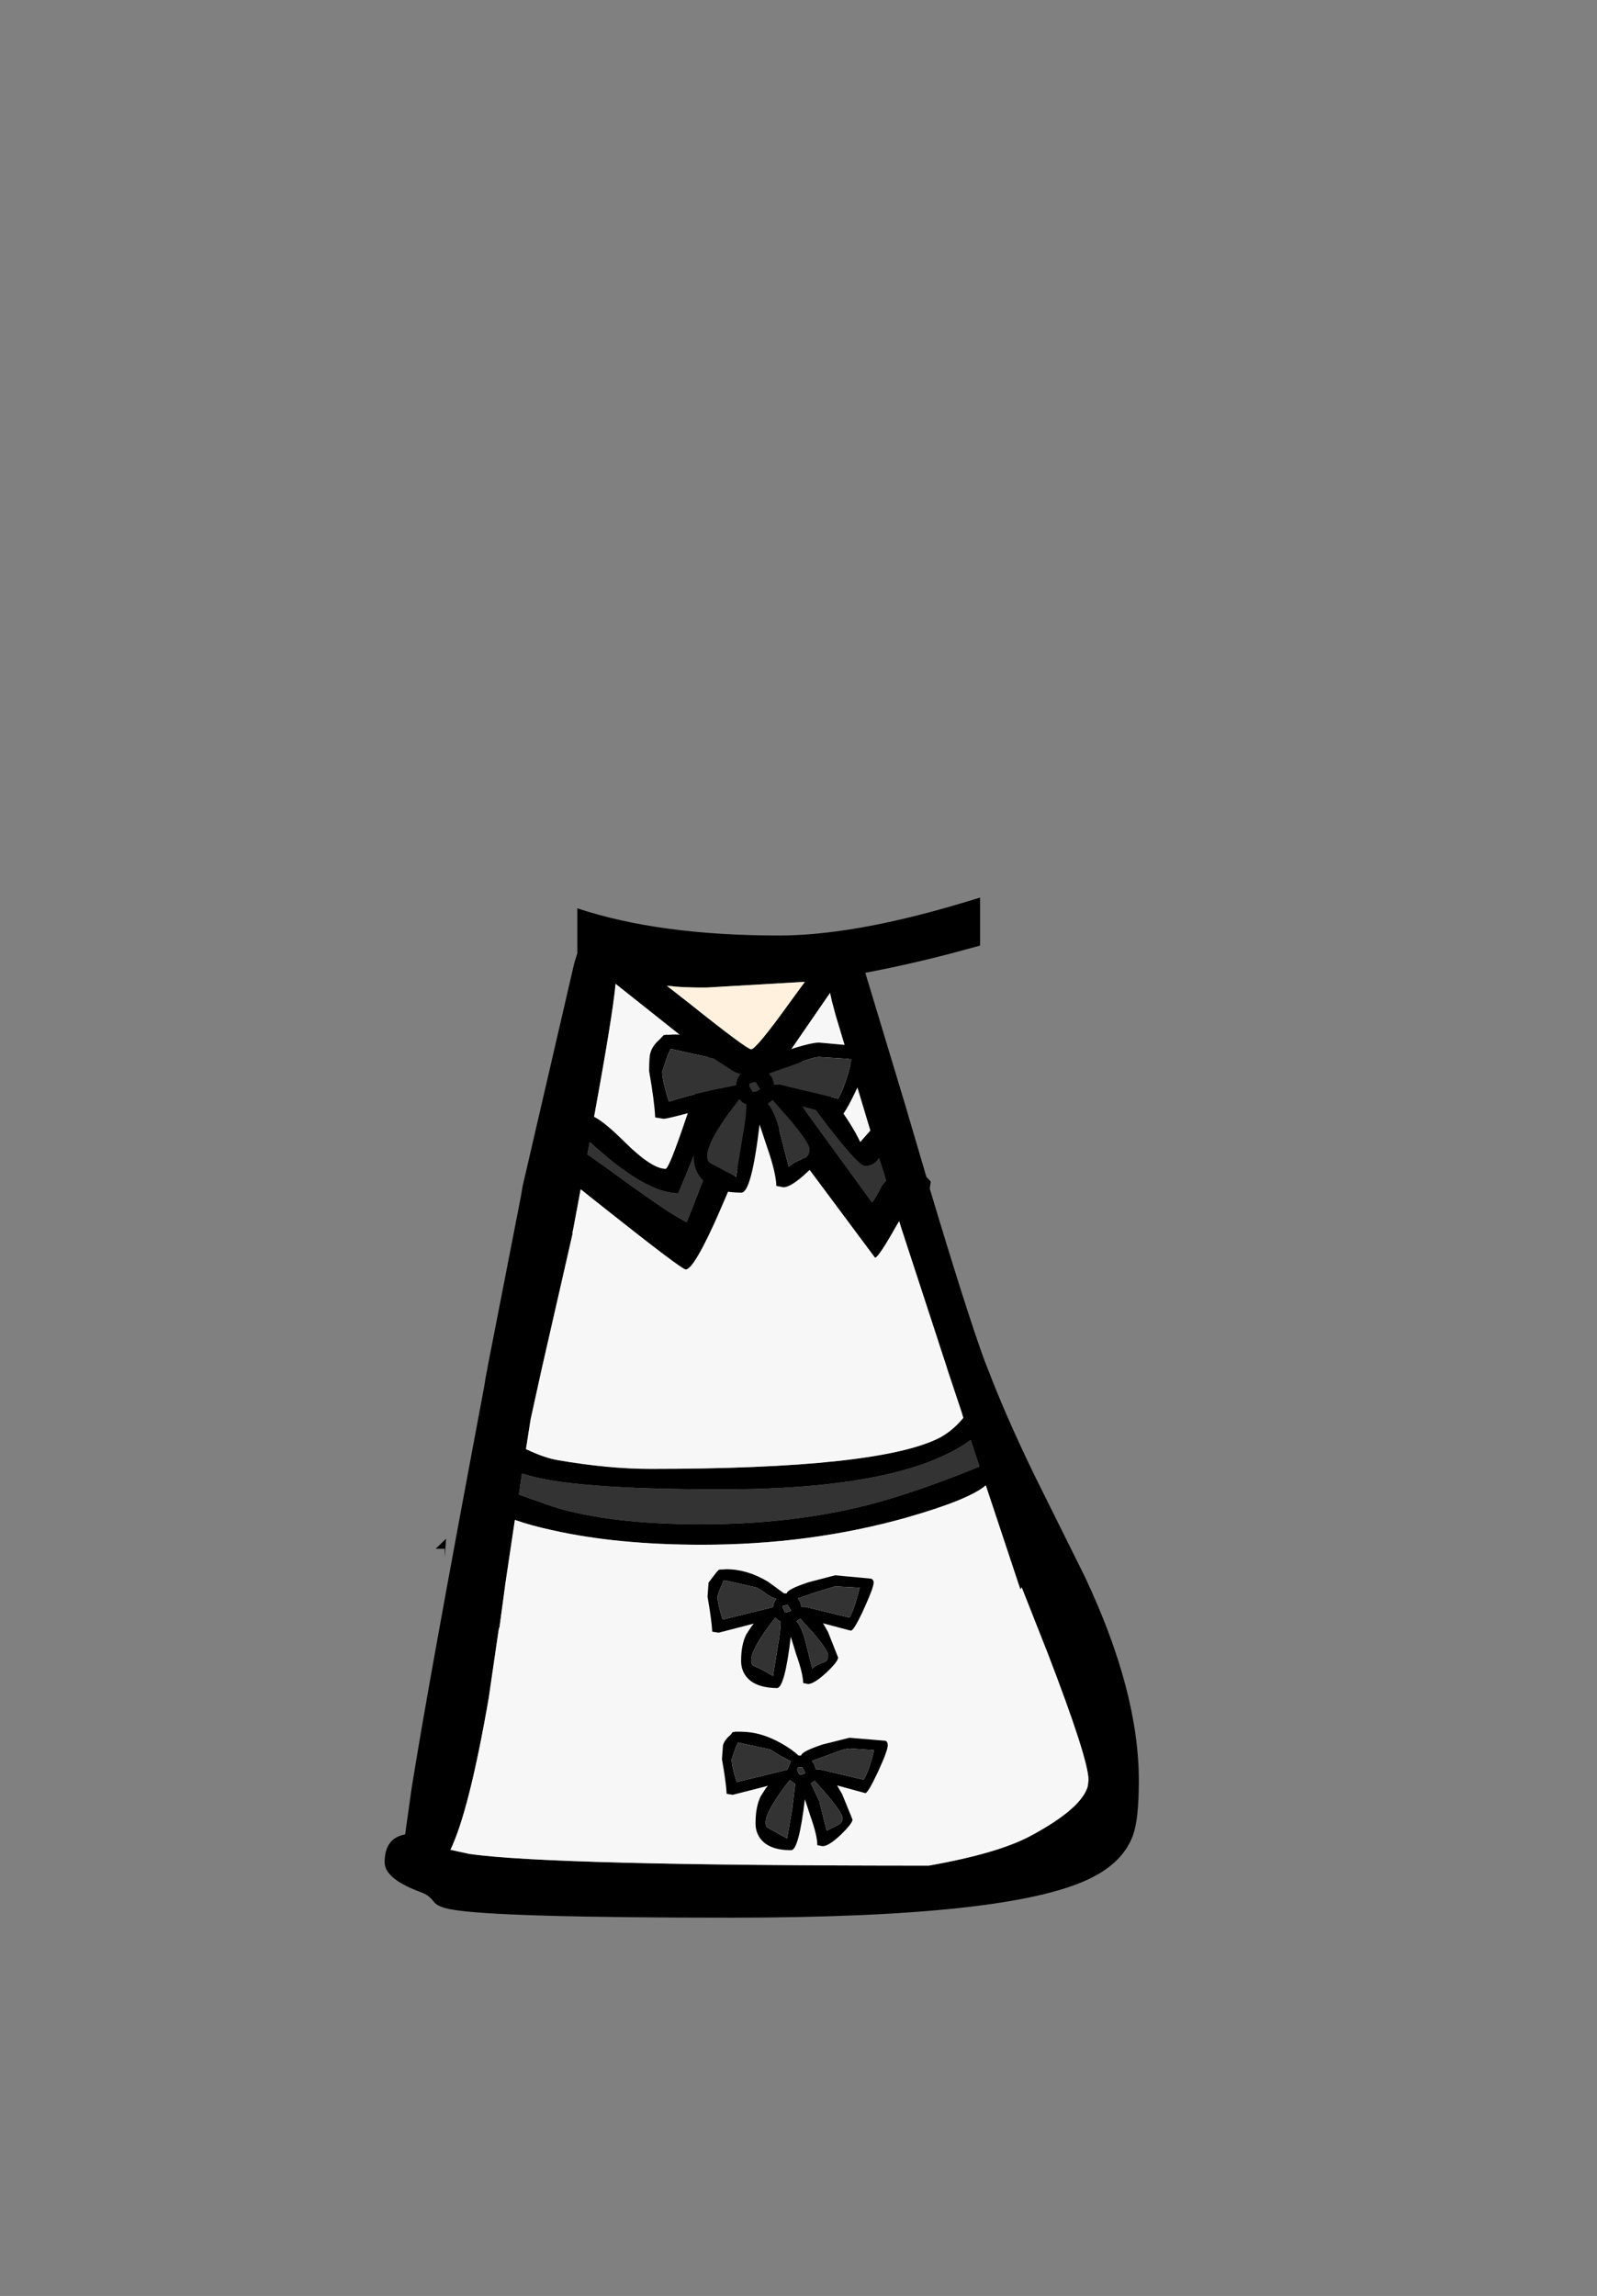 <?xml version="1.0" encoding="UTF-8" standalone="no"?>
<svg xmlns:xlink="http://www.w3.org/1999/xlink" height="342.0px" width="237.9px" xmlns="http://www.w3.org/2000/svg">
  <rect width="100%" height="100%" fill="#808080" stroke="none"/>
  <g transform="matrix(1, 0, 0, 1, 118.05, 273.9)">
    <use height="151.95" transform="matrix(1.0, 0.0, 0.0, 1.0, -60.75, -140.2)" width="112.35" xlink:href="#shape0"/>
  </g>
  <defs>
    <g id="shape0" transform="matrix(1, 0, 0, 1, 60.75, 140.2)">
      <path d="M27.95 -140.2 L27.95 -133.05 23.9 -131.95 Q17.25 -130.2 10.85 -129.0 L16.65 -109.8 19.95 -98.6 20.6 -97.9 20.45 -96.85 Q25.95 -78.5 28.6 -71.25 L29.1 -70.0 Q31.8 -62.9 36.05 -54.15 L43.55 -39.05 Q51.6 -22.0 51.6 -8.65 51.6 -2.85 50.7 -0.45 49.2 3.6 44.15 6.0 32.15 11.75 -9.15 11.75 -43.85 11.75 -50.65 10.55 -52.85 10.2 -53.45 9.35 -54.15 8.4 -55.25 8.0 -60.75 6.0 -60.75 3.5 -60.75 -0.1 -57.7 -0.65 L-56.75 -7.4 Q-54.35 -22.6 -45.95 -67.2 L-45.75 -68.4 -45.75 -68.5 -45.45 -70.0 -45.4 -70.35 -40.45 -95.7 -40.2 -97.2 -39.85 -98.7 -32.5 -130.45 -32.05 -131.9 -32.05 -138.6 Q-19.9 -134.55 -2.0 -134.55 8.75 -134.55 24.3 -139.1 L27.95 -140.2 M5.6 -126.0 L-0.25 -117.5 Q7.6 -109.1 10.1 -103.8 L11.6 -105.5 6.45 -122.6 5.85 -124.85 5.6 -126.0 M12.9 -101.35 Q12.1 -100.2 10.8 -100.2 9.7 -100.2 3.75 -108.15 L-1.65 -115.6 -2.65 -114.2 Q-0.7 -112.0 2.1 -108.2 L11.85 -94.8 Q12.3 -95.25 13.35 -97.35 L13.95 -98.05 13.75 -98.7 13.3 -100.15 12.9 -101.35 M-32.75 -90.15 L-37.35 -70.0 -39.0 -62.5 -39.7 -58.05 Q-37.0 -56.75 -34.95 -56.4 -27.4 -55.1 -21.15 -55.1 12.7 -55.1 21.85 -59.7 23.85 -60.75 25.45 -62.7 L25.2 -63.55 23.4 -68.95 23.05 -70.0 22.95 -70.35 21.85 -73.7 21.55 -74.65 21.45 -74.95 16.2 -91.0 15.9 -92.0 15.45 -91.25 Q12.8 -86.55 12.3 -86.55 L-4.5 -109.1 Q-5.85 -105.45 -8.55 -98.9 -14.3 -84.8 -15.9 -84.8 -16.5 -84.8 -27.9 -93.85 L-31.55 -96.75 -32.7 -90.6 -32.75 -90.45 -32.8 -90.15 -32.75 -90.15 M-40.3 -54.4 L-40.75 -51.25 -40.7 -51.25 -35.6 -49.45 Q-27.2 -46.85 -13.55 -46.85 1.95 -46.85 14.55 -50.65 21.1 -52.65 27.85 -55.45 L26.55 -59.4 Q16.45 -52.05 -10.55 -52.05 -33.35 -52.05 -40.05 -54.35 L-40.3 -54.4 M-43.7 -31.45 L-43.8 -30.9 -45.25 -20.95 Q-48.15 -4.2 -50.95 1.65 L-50.9 1.65 -48.15 2.25 Q-36.05 4.0 20.3 4.0 30.75 2.15 35.6 -0.5 43.1 -4.55 44.0 -7.85 L44.0 -7.9 44.1 -8.75 Q44.1 -11.85 38.0 -27.7 L34.15 -37.45 33.95 -37.15 28.8 -52.65 Q26.3 -50.5 17.0 -47.85 2.65 -43.8 -13.5 -43.8 -26.1 -43.8 -35.7 -45.95 -38.95 -46.65 -41.35 -47.5 L-42.8 -37.8 -42.8 -37.75 -43.65 -31.45 -43.7 -31.5 -43.7 -31.45 M-17.9 -127.0 L-18.7 -127.05 -15.5 -124.55 Q-6.8 -117.6 -6.15 -117.6 -5.4 -117.6 -0.2 -124.85 L1.85 -127.65 -12.75 -126.8 -13.15 -126.8 -14.2 -126.8 -16.1 -126.85 -17.65 -126.95 -17.9 -127.0 M-30.55 -101.95 L-27.3 -99.65 Q-18.1 -92.9 -15.75 -91.85 -14.4 -95.15 -10.0 -106.8 L-7.65 -112.55 -9.9 -114.3 Q-11.0 -110.65 -17.0 -96.15 -21.9 -96.15 -30.2 -103.8 L-30.55 -101.95 M-25.0 -103.8 Q-20.95 -99.8 -18.9 -99.8 -18.4 -99.8 -15.85 -107.35 -13.8 -113.35 -12.25 -116.15 L-26.35 -127.35 Q-26.75 -122.85 -29.55 -107.55 -27.95 -106.75 -25.0 -103.8 M-51.8 -43.2 L-53.15 -43.2 -51.6 -44.7 -51.8 -41.85 -51.8 -43.2" fill="#000000" fill-rule="evenodd" stroke="none"/>
      <path d="M-17.9 -127.0 L-17.65 -126.95 -16.1 -126.85 -14.2 -126.8 -13.15 -126.8 -12.75 -126.8 1.85 -127.65 -0.2 -124.85 Q-5.4 -117.6 -6.15 -117.6 -6.8 -117.6 -15.5 -124.55 L-18.7 -127.05 -17.9 -127.0" fill="#fff1dd" fill-rule="evenodd" stroke="none"/>
      <path d="M12.9 -101.35 L13.3 -100.15 13.75 -98.7 13.95 -98.05 13.35 -97.35 Q12.3 -95.25 11.85 -94.8 L2.1 -108.2 Q-0.7 -112.0 -2.65 -114.2 L-1.65 -115.6 3.75 -108.15 Q9.7 -100.2 10.8 -100.2 12.1 -100.2 12.9 -101.35 M-40.05 -54.35 Q-33.35 -52.05 -10.55 -52.05 16.45 -52.05 26.55 -59.4 L27.85 -55.45 Q21.1 -52.65 14.55 -50.65 1.95 -46.85 -13.55 -46.85 -27.2 -46.85 -35.6 -49.45 L-40.7 -51.25 -40.75 -51.25 -40.3 -54.4 -40.05 -54.35 M-30.55 -101.95 L-30.2 -103.8 Q-21.9 -96.15 -17.0 -96.15 -11.0 -110.65 -9.9 -114.3 L-7.65 -112.55 -10.0 -106.8 Q-14.4 -95.15 -15.75 -91.85 -18.1 -92.9 -27.3 -99.65 L-30.55 -101.95" fill="#333333" fill-rule="evenodd" stroke="none"/>
      <path d="M5.6 -126.0 L5.85 -124.85 6.45 -122.6 11.6 -105.5 10.1 -103.8 Q7.6 -109.1 -0.25 -117.5 L5.6 -126.0 M-32.75 -90.45 L-32.7 -90.6 -31.55 -96.75 -27.9 -93.85 Q-16.5 -84.8 -15.9 -84.8 -14.3 -84.8 -8.55 -98.9 -5.85 -105.45 -4.5 -109.1 L12.3 -86.55 Q12.8 -86.55 15.45 -91.25 L15.9 -92.0 16.2 -91.0 21.45 -74.95 21.55 -74.65 21.85 -73.7 22.95 -70.35 23.05 -70.0 23.4 -68.95 25.2 -63.55 25.45 -62.7 Q23.85 -60.75 21.85 -59.7 12.7 -55.1 -21.15 -55.1 -27.4 -55.1 -34.95 -56.4 -37.0 -56.75 -39.7 -58.05 L-39.0 -62.5 -37.35 -70.0 -32.75 -90.15 -32.75 -90.45 M-40.05 -54.35 L-40.3 -54.4 -40.05 -54.35 M-43.65 -31.45 L-42.8 -37.75 -42.8 -37.8 -41.35 -47.5 Q-38.95 -46.65 -35.7 -45.95 -26.1 -43.8 -13.5 -43.8 2.65 -43.8 17.0 -47.85 26.3 -50.5 28.8 -52.65 L33.95 -37.15 34.15 -37.45 38.0 -27.7 Q44.1 -11.85 44.1 -8.75 L44.0 -7.9 44.0 -7.85 Q43.1 -4.55 35.6 -0.5 30.75 2.15 20.3 4.0 -36.05 4.0 -48.15 2.25 L-50.9 1.65 -50.95 1.65 Q-48.15 -4.2 -45.25 -20.95 L-43.8 -30.9 -43.7 -31.45 -43.65 -31.45 M-25.0 -103.8 Q-27.95 -106.75 -29.55 -107.55 -26.75 -122.85 -26.35 -127.35 L-12.25 -116.15 Q-13.8 -113.35 -15.85 -107.35 -18.4 -99.8 -18.9 -99.8 -20.95 -99.8 -25.0 -103.8" fill="#f7f7f7" fill-rule="evenodd" stroke="none"/>
      <path d="M12.1 -38.15 Q12.05 -37.3 10.6 -34.15 9.15 -31.0 8.7 -31.0 L4.55 -32.1 5.3 -30.8 6.8 -27.0 Q6.8 -26.4 5.05 -24.75 3.25 -23.1 2.35 -23.05 L1.6 -23.2 Q1.55 -24.7 0.55 -27.5 L-0.25 -30.1 Q-1.15 -22.5 -2.3 -22.45 -5.8 -22.5 -7.05 -24.4 -7.65 -25.3 -7.65 -26.5 -7.65 -28.95 -6.85 -30.5 L-6.05 -31.7 -5.75 -32.05 -6.35 -31.9 -11.0 -30.7 -11.95 -30.85 Q-12.05 -32.65 -12.65 -36.05 L-12.5 -38.15 -11.4 -39.6 -11.0 -40.05 -10.75 -40.1 -10.7 -40.15 -10.65 -40.1 -9.85 -40.15 Q-6.75 -40.15 -3.65 -38.3 L-1.25 -36.55 -1.15 -36.55 -0.85 -36.55 Q-0.8 -37.15 2.35 -38.2 L6.35 -39.25 11.7 -38.75 Q12.1 -38.6 12.1 -38.15 M6.35 -37.6 L3.25 -36.65 0.8 -35.8 1.15 -35.3 1.35 -34.55 1.5 -34.55 1.9 -34.55 8.5 -32.95 Q9.25 -34.25 10.0 -37.4 L6.35 -37.6 M0.6 -32.4 Q1.25 -31.75 1.85 -29.75 L2.95 -25.35 Q3.55 -25.95 4.7 -26.3 5.3 -26.5 5.3 -27.35 5.3 -28.05 3.1 -30.65 L1.15 -32.8 0.6 -32.4 M14.2 -13.95 Q14.2 -13.15 12.75 -10.0 11.25 -6.8 10.85 -6.8 L6.65 -7.95 7.4 -6.65 8.95 -2.85 Q8.9 -2.25 7.2 -0.6 5.4 1.1 4.5 1.1 L3.7 0.95 Q3.7 -0.5 2.7 -3.3 L1.85 -5.9 Q0.95 1.7 -0.2 1.7 -3.65 1.7 -4.9 -0.2 -5.5 -1.1 -5.5 -2.3 -5.5 -4.75 -4.75 -6.3 L-3.95 -7.55 -3.65 -7.9 -4.2 -7.75 -8.9 -6.55 -9.8 -6.7 Q-9.9 -8.45 -10.5 -11.85 L-10.35 -13.95 Q-10.1 -14.75 -9.25 -15.45 L-8.9 -15.9 -8.6 -15.9 -8.6 -15.95 -8.5 -15.95 -7.7 -15.95 Q-4.65 -15.95 -1.55 -14.15 -0.05 -13.3 0.9 -12.4 L1.0 -12.4 1.3 -12.4 Q1.35 -13.0 4.5 -14.05 L8.5 -15.05 13.85 -14.6 Q14.2 -14.45 14.2 -13.95 M5.4 -12.5 L2.9 -11.6 3.25 -11.1 3.5 -10.35 3.65 -10.35 4.05 -10.35 10.6 -8.8 Q11.4 -10.05 12.15 -13.2 L8.5 -13.45 Q7.8 -13.45 5.4 -12.5 M1.05 -9.55 L1.45 -9.6 Q1.9 -9.7 1.9 -9.85 L1.45 -10.65 1.15 -10.65 Q0.7 -10.65 0.7 -10.5 L0.7 -10.2 1.05 -9.55 M2.75 -8.25 L4.0 -5.6 5.1 -1.2 6.85 -2.1 Q7.45 -2.35 7.45 -3.15 7.4 -3.85 5.2 -6.5 L3.3 -8.65 2.75 -8.25 M-9.85 -38.45 L-10.25 -38.5 -10.55 -37.75 Q-11.15 -36.45 -11.15 -36.0 -11.15 -35.0 -10.4 -32.65 L-2.9 -34.5 Q-2.85 -35.15 -2.4 -35.75 -3.05 -35.9 -3.85 -36.45 -5.05 -37.35 -5.45 -37.45 L-9.85 -38.45 M-1.45 -34.4 L-1.1 -33.7 -0.65 -33.8 Q-0.25 -33.9 -0.2 -34.0 L-0.7 -34.8 -1.0 -34.8 -1.4 -34.7 -1.45 -34.4 M-2.55 -32.95 Q-6.15 -28.35 -6.15 -26.6 -6.15 -25.95 -5.75 -25.75 -4.55 -25.25 -2.9 -24.25 L-2.2 -28.6 Q-1.8 -30.7 -1.75 -32.35 -2.25 -32.55 -2.55 -32.95 M-8.45 -13.6 L-9.05 -11.85 Q-9.05 -10.8 -8.3 -8.45 L-0.75 -10.3 -0.25 -11.55 -1.7 -12.3 -3.3 -13.3 -7.7 -14.25 -8.1 -14.35 -8.45 -13.6 M-0.05 -4.4 L0.4 -8.15 -0.4 -8.75 Q-4.0 -4.15 -4.0 -2.4 -4.0 -1.8 -3.6 -1.6 L-0.8 -0.05 -0.05 -4.4" fill="#000000" fill-rule="evenodd" stroke="none"/>
      <path d="M0.6 -32.4 L1.15 -32.8 3.1 -30.65 Q5.3 -28.05 5.3 -27.35 5.3 -26.5 4.7 -26.3 3.55 -25.95 2.95 -25.35 L1.85 -29.75 Q1.25 -31.75 0.6 -32.4 M6.35 -37.6 L10.0 -37.4 Q9.25 -34.25 8.5 -32.95 L1.9 -34.55 1.5 -34.55 1.35 -34.55 1.15 -35.3 0.8 -35.8 3.25 -36.65 6.35 -37.6 M-0.05 -4.4 L-0.8 -0.05 -3.6 -1.6 Q-4.0 -1.8 -4.0 -2.4 -4.0 -4.15 -0.4 -8.75 L0.4 -8.15 -0.05 -4.4 M-8.45 -13.6 L-8.1 -14.35 -7.7 -14.25 -3.3 -13.3 -1.7 -12.3 -0.25 -11.55 -0.75 -10.3 -8.3 -8.45 Q-9.05 -10.8 -9.05 -11.85 L-8.45 -13.6 M-2.55 -32.95 Q-2.25 -32.55 -1.75 -32.35 -1.8 -30.7 -2.2 -28.6 L-2.9 -24.25 Q-4.55 -25.25 -5.75 -25.75 -6.15 -25.95 -6.15 -26.6 -6.15 -28.35 -2.55 -32.95 M-1.45 -34.4 L-1.4 -34.7 -1.0 -34.8 -0.7 -34.8 -0.2 -34.0 Q-0.25 -33.9 -0.65 -33.8 L-1.1 -33.7 -1.45 -34.4 M-9.85 -38.45 L-5.45 -37.45 Q-5.05 -37.35 -3.85 -36.45 -3.05 -35.9 -2.4 -35.75 -2.85 -35.15 -2.9 -34.5 L-10.4 -32.65 Q-11.15 -35.0 -11.15 -36.0 -11.15 -36.45 -10.55 -37.75 L-10.25 -38.5 -9.85 -38.45 M2.75 -8.25 L3.3 -8.65 5.2 -6.5 Q7.4 -3.85 7.45 -3.15 7.45 -2.35 6.85 -2.1 L5.1 -1.2 4.0 -5.6 2.75 -8.25 M1.05 -9.55 L0.7 -10.2 0.7 -10.5 Q0.7 -10.65 1.15 -10.65 L1.45 -10.65 1.9 -9.85 Q1.9 -9.7 1.45 -9.6 L1.05 -9.55 M5.4 -12.5 Q7.8 -13.45 8.5 -13.45 L12.15 -13.2 Q11.4 -10.05 10.6 -8.8 L4.05 -10.35 3.65 -10.35 3.5 -10.35 3.25 -11.1 2.9 -11.6 5.4 -12.5" fill="#333333" fill-rule="evenodd" stroke="none"/>
      <path d="M11.6 -117.15 Q11.6 -116.05 9.65 -111.85 7.65 -107.6 7.1 -107.6 L1.5 -109.1 2.5 -107.35 Q3.8 -104.85 4.55 -102.3 4.55 -101.45 2.2 -99.3 -0.2 -97.05 -1.35 -97.05 L-2.4 -97.25 Q-2.45 -99.2 -3.75 -102.95 L-4.9 -106.4 Q-6.1 -96.25 -7.6 -96.25 -12.25 -96.25 -13.9 -98.8 -14.7 -100.0 -14.7 -101.6 -14.7 -104.85 -13.7 -106.9 L-12.65 -108.55 -12.2 -109.0 -13.0 -108.8 Q-18.5 -107.25 -19.2 -107.25 L-20.45 -107.45 Q-20.55 -109.8 -21.35 -114.35 -21.35 -116.55 -21.15 -117.1 -20.85 -118.15 -19.75 -119.1 L-19.2 -119.7 -18.85 -119.75 -18.8 -119.8 -18.7 -119.75 -17.65 -119.8 Q-13.55 -119.8 -9.4 -117.35 -7.45 -116.25 -6.2 -115.0 L-6.05 -115.05 -5.65 -115.0 Q-5.6 -115.8 -1.35 -117.25 2.65 -118.6 3.95 -118.6 L11.1 -117.95 Q11.6 -117.75 11.6 -117.15 M3.95 -116.45 Q3.05 -116.45 -0.2 -115.15 L-3.5 -114.0 -3.0 -113.3 -2.75 -112.35 -2.55 -112.3 -1.95 -112.35 6.8 -110.25 Q7.85 -111.95 8.85 -116.15 L3.95 -116.45 M2.55 -102.75 Q2.55 -103.65 -0.4 -107.15 L-2.95 -110.05 -3.7 -109.5 Q-2.85 -108.6 -2.05 -105.95 L-0.55 -100.1 Q0.25 -100.85 1.75 -101.35 2.55 -101.6 2.55 -102.75 M-6.45 -112.15 L-5.95 -111.25 -5.4 -111.3 -4.8 -111.65 -5.45 -112.7 -5.85 -112.7 -6.4 -112.5 -6.45 -112.15 M-9.65 -114.9 L-11.75 -116.25 -17.65 -117.55 -18.15 -117.65 -18.6 -116.65 -19.4 -114.3 Q-19.4 -112.9 -18.4 -109.8 -15.2 -110.9 -8.4 -112.25 -8.35 -113.15 -7.7 -113.95 -8.6 -114.1 -9.65 -114.9 M-12.2 -100.6 L-8.4 -98.6 -7.45 -104.4 Q-6.9 -107.2 -6.85 -109.4 -7.55 -109.65 -7.9 -110.2 -12.7 -104.05 -12.7 -101.75 -12.7 -100.9 -12.2 -100.6" fill="#000000" fill-rule="evenodd" stroke="none"/>
      <path d="M-12.2 -100.6 Q-12.7 -100.9 -12.7 -101.75 -12.7 -104.05 -7.9 -110.2 -7.55 -109.65 -6.85 -109.4 -6.9 -107.2 -7.45 -104.4 L-8.4 -98.6 -12.2 -100.6 M-9.65 -114.9 Q-8.6 -114.1 -7.7 -113.95 -8.35 -113.15 -8.4 -112.25 -15.2 -110.9 -18.4 -109.8 -19.4 -112.9 -19.4 -114.3 L-18.6 -116.65 -18.15 -117.65 -17.65 -117.55 -11.75 -116.25 -9.65 -114.9 M-6.45 -112.15 L-6.4 -112.5 -5.85 -112.7 -5.45 -112.7 -4.8 -111.65 -5.4 -111.3 -5.95 -111.25 -6.45 -112.15 M2.55 -102.75 Q2.55 -101.6 1.75 -101.35 0.25 -100.85 -0.55 -100.1 L-2.05 -105.95 Q-2.85 -108.6 -3.7 -109.5 L-2.95 -110.05 -0.4 -107.15 Q2.55 -103.65 2.55 -102.75 M3.95 -116.45 L8.85 -116.15 Q7.85 -111.95 6.8 -110.25 L-1.95 -112.35 -2.55 -112.3 -2.75 -112.35 -3.0 -113.3 -3.5 -114.0 -0.2 -115.15 Q3.05 -116.45 3.95 -116.45" fill="#333333" fill-rule="evenodd" stroke="none"/>
    </g>
  </defs>
</svg>
